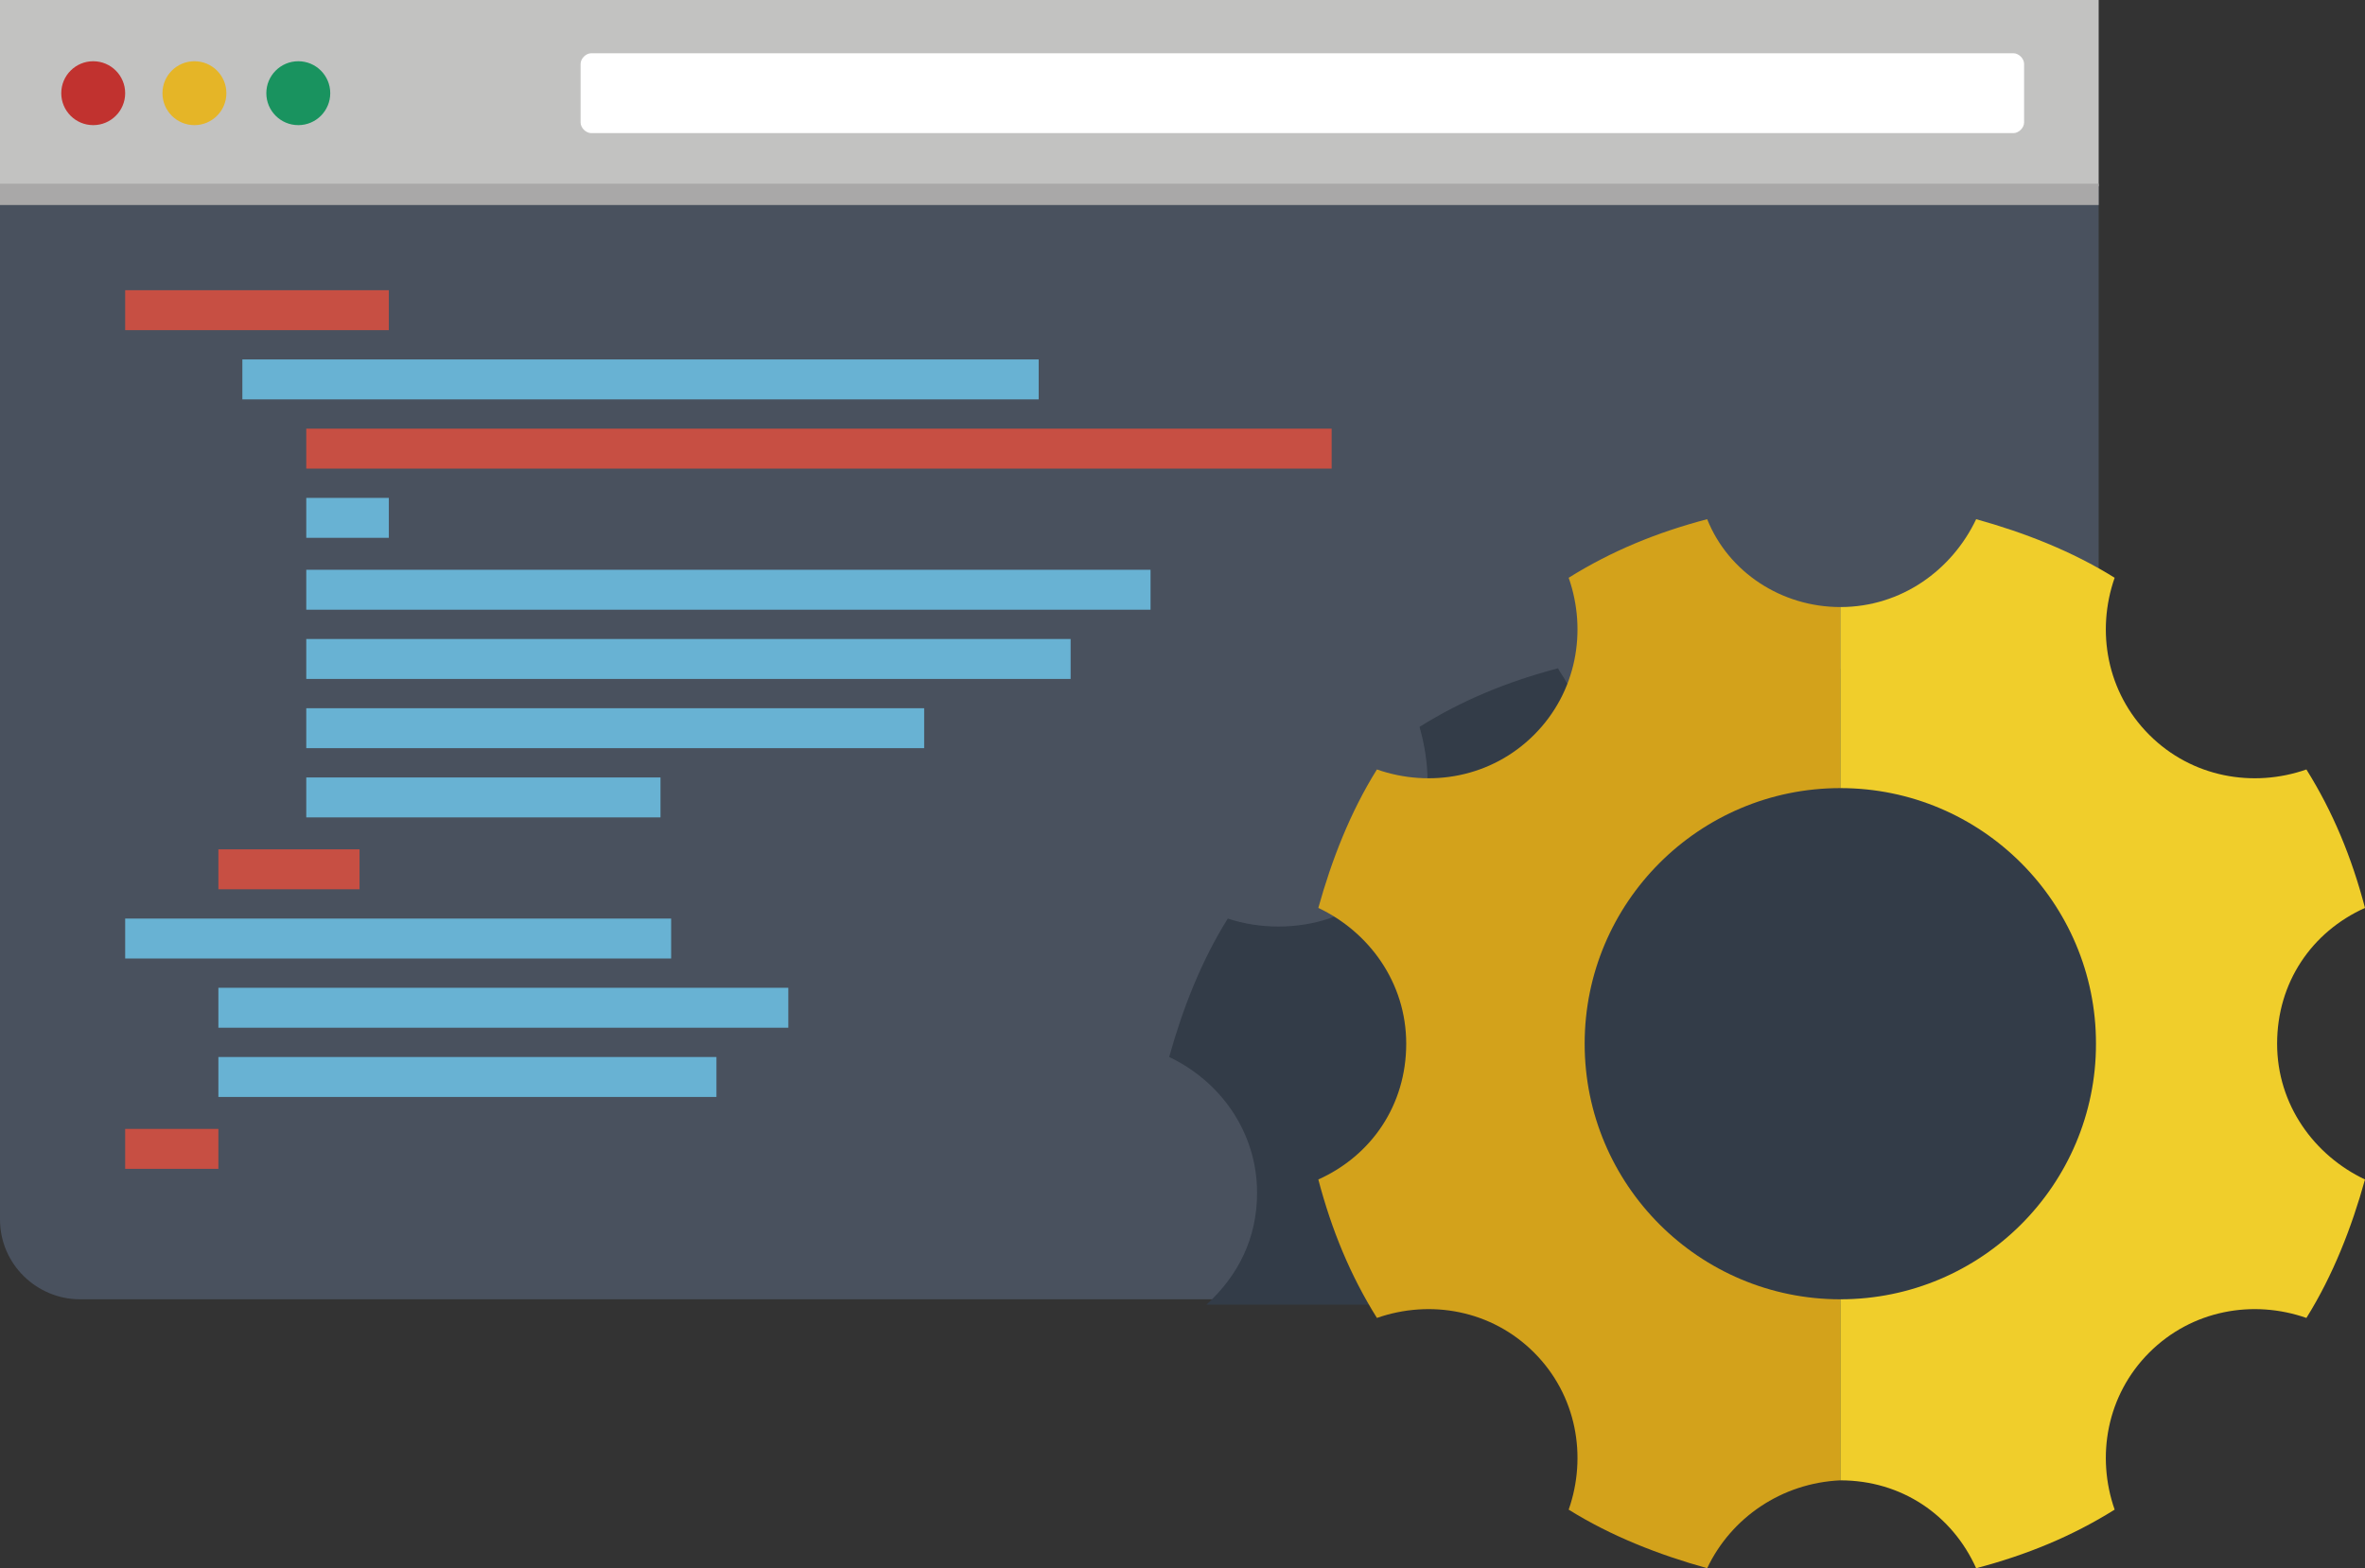 <?xml version="1.0" encoding="utf-8"?>
<!-- Generator: Adobe Illustrator 19.0.0, SVG Export Plug-In . SVG Version: 6.00 Build 0)  -->
<svg version="1.1" id="Capa_1" xmlns="http://www.w3.org/2000/svg" xmlns:xlink="http://www.w3.org/1999/xlink" x="0px" y="0px"
	 viewBox="0 0 88.8 58.9" style="enable-background:new 0 0 88.8 58.9;" xml:space="preserve">
<rect x="0" y="0" width="88.8" height="58.9" fill="#333333" stroke="none"/>
<style type="text/css">
	.st0{fill:#C2C2C1;}
	.st1{fill:#49515E;}
	.st2{fill:#FFFFFF;}
	.st3{fill:#C1322F;}
	.st4{fill:#E5B527;}
	.st5{fill:#19935F;}
	.st6{fill:#A9A8A8;}
	.st7{fill:#C74F43;}
	.st8{fill:#68B2D3;}
	.st9{fill:#333C48;}
	.st10{fill:#D3A21B;}
	.st11{fill:#F0CE2B;}
</style>
<g id="XMLID_1466_">
	<g id="XMLID_1284_">
		<g id="XMLID_1455_">
			<g id="XMLID_1456_">
				<g id="XMLID_1471_">
					<g id="XMLID_1473_">
						<rect id="XMLID_1481_" x="0" class="st0" width="78.8" height="7"/>
						<path id="XMLID_1480_" class="st1" d="M3,48.8h72.8c1.7,0,3-1.4,3-3V7H0v38.8C0,47.5,1.4,48.8,3,48.8z"/>
						<g id="XMLID_1474_">
							<path id="XMLID_1479_" class="st2" d="M75.6,5H22.2c-0.2,0-0.4-0.2-0.4-0.4V2.4C21.8,2.2,22,2,22.2,2h53.4
								C75.8,2,76,2.2,76,2.4v2.2C76,4.8,75.8,5,75.6,5z"/>
							<g id="XMLID_1475_">
								<circle id="XMLID_1478_" class="st3" cx="3.5" cy="3.5" r="1.2"/>
								<circle id="XMLID_1477_" class="st4" cx="7.3" cy="3.5" r="1.2"/>
								<circle id="XMLID_1476_" class="st5" cx="11.2" cy="3.5" r="1.2"/>
							</g>
						</g>
					</g>
					<rect id="XMLID_1472_" y="6.9" class="st6" width="78.8" height="0.8"/>
				</g>
			</g>
		</g>
		<rect id="XMLID_1123_" x="4.7" y="10.9" class="st7" width="9.9" height="1.5"/>
		<rect id="XMLID_1358_" x="9.1" y="13.5" class="st8" width="29.9" height="1.5"/>
		<rect id="XMLID_1359_" x="11.5" y="16.1" class="st7" width="38.5" height="1.5"/>
		<rect id="XMLID_1360_" x="11.5" y="18.7" class="st8" width="3.1" height="1.5"/>
		<rect id="XMLID_1361_" x="11.5" y="21.4" class="st8" width="31.7" height="1.5"/>
		<rect id="XMLID_1362_" x="11.5" y="24" class="st8" width="28.7" height="1.5"/>
		<rect id="XMLID_1363_" x="11.5" y="26.6" class="st8" width="23.2" height="1.5"/>
		<rect id="XMLID_1364_" x="11.5" y="29.2" class="st8" width="13.3" height="1.5"/>
		<rect id="XMLID_1365_" x="8.2" y="31.9" class="st7" width="5.3" height="1.5"/>
		<rect id="XMLID_1368_" x="4.7" y="34.5" class="st8" width="20.5" height="1.5"/>
		<rect id="XMLID_1369_" x="8.2" y="37.1" class="st8" width="21.4" height="1.5"/>
		<rect id="XMLID_1370_" x="8.2" y="39.7" class="st8" width="18.7" height="1.5"/>
		<rect id="XMLID_1371_" x="4.7" y="42.4" class="st7" width="3.5" height="1.5"/>
	</g>
	<g id="XMLID_1417_">
		<path id="XMLID_1419_" class="st9" d="M73.9,27.2c-1.6-1-3.4-1.7-5.2-2.2c-0.9,1.9-2.8,3.3-5.1,3.3c0,0,0,0,0,0
			c-2,0-3.8-1.1-4.8-2.7c-0.1-0.2-0.2-0.3-0.3-0.5c-1.9,0.5-3.6,1.2-5.2,2.2c0.2,0.7,0.3,1.4,0.3,2c0,1.4-0.5,2.8-1.6,3.9
			c-0.6,0.6-1.3,1-2.1,1.3c-1.2,0.4-2.6,0.4-3.8,0c-1,1.6-1.7,3.4-2.2,5.2c1.9,0.9,3.3,2.8,3.3,5.1c0,1.7-0.7,3.1-1.9,4.2h5.9h24.5
			c1.7,0,3-1.4,3-3V34.7C77.5,34.6,73.2,29.2,73.9,27.2z"/>
		<g id="XMLID_1414_">
			<path id="XMLID_1416_" class="st10" d="M59.5,39.2c0-5.3,4.3-9.6,9.6-9.6v-6.8c-2.2,0-4.2-1.3-5-3.3c-1.9,0.5-3.6,1.2-5.2,2.2
				c0.7,2,0.3,4.3-1.3,5.9c-1.6,1.6-3.9,2-5.9,1.3c-1,1.6-1.7,3.4-2.2,5.2c1.9,0.9,3.3,2.8,3.3,5.1c0,2.3-1.3,4.2-3.3,5.1
				c0.5,1.9,1.2,3.6,2.2,5.2c2-0.7,4.3-0.3,5.9,1.3c1.6,1.6,2,3.9,1.3,5.9c1.6,1,3.4,1.7,5.2,2.2c0.9-1.9,2.8-3.2,5-3.3v-6.8
				C63.8,48.8,59.5,44.5,59.5,39.2z"/>
			<path id="XMLID_1415_" class="st11" d="M74.2,58.9c1.9-0.5,3.6-1.2,5.2-2.2c-0.7-2-0.3-4.3,1.3-5.9c1.6-1.6,3.9-2,5.9-1.3
				c1-1.6,1.7-3.4,2.2-5.2c-1.9-0.9-3.3-2.8-3.3-5.1c0-2.3,1.3-4.2,3.3-5.1c-0.5-1.9-1.2-3.6-2.2-5.2c-2,0.7-4.3,0.3-5.9-1.3
				s-2-3.9-1.3-5.9c-1.6-1-3.4-1.7-5.2-2.2c-0.9,1.9-2.8,3.3-5.1,3.3c0,0,0,0,0,0v6.8c0,0,0,0,0,0c5.3,0,9.6,4.3,9.6,9.6
				c0,5.3-4.3,9.6-9.6,9.6c0,0,0,0,0,0v6.8c0,0,0,0,0,0C71.4,55.6,73.3,56.9,74.2,58.9z"/>
		</g>
	</g>
</g>
</svg>

